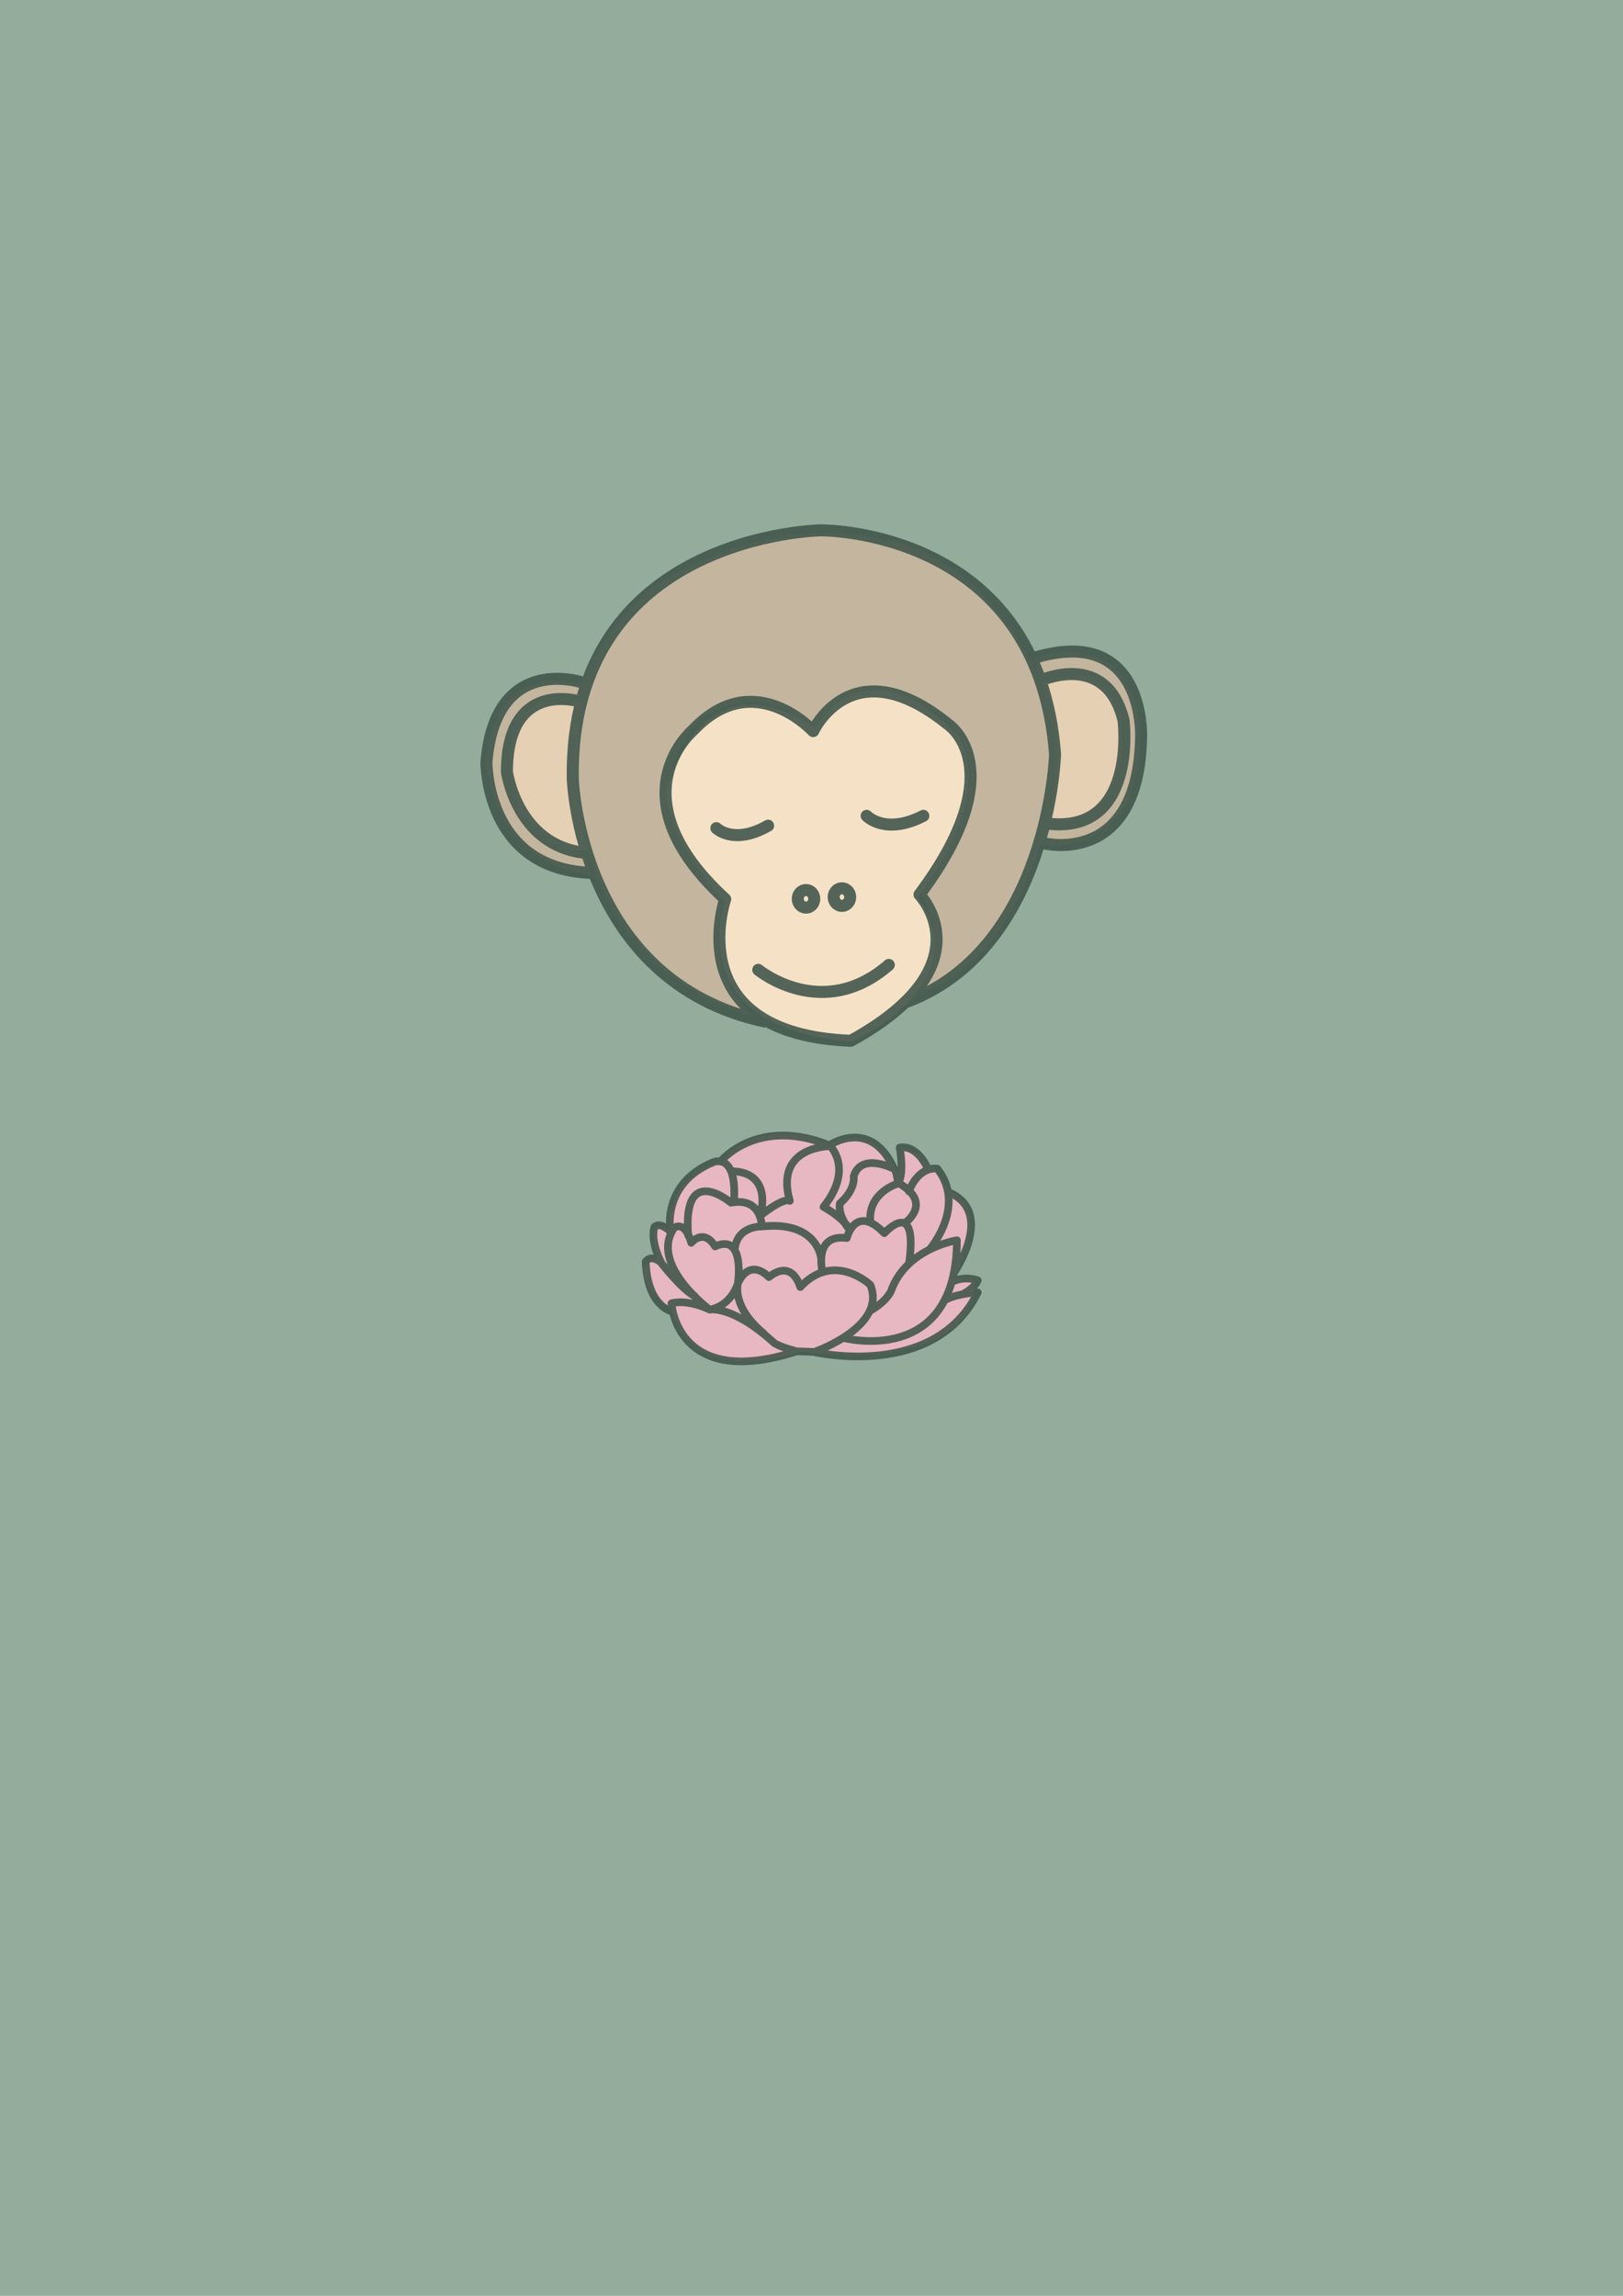 <?xml version="1.0" encoding="UTF-8" standalone="no"?>
<!-- Created with Inkscape (http://www.inkscape.org/) -->

<svg
   width="210mm"
   height="297mm"
   viewBox="0 0 793.701 1122.52"
   version="1.1"
   id="svg1"
   inkscape:version="1.4 (e7c3feb100, 2024-10-09)"
   sodipodi:docname="mono.svg"
   xml:space="preserve"
   xmlns:inkscape="http://www.inkscape.org/namespaces/inkscape"
   xmlns:sodipodi="http://sodipodi.sourceforge.net/DTD/sodipodi-0.dtd"
   xmlns="http://www.w3.org/2000/svg"
   xmlns:svg="http://www.w3.org/2000/svg"><sodipodi:namedview
     id="namedview1"
     pagecolor="#ffffff"
     bordercolor="#111111"
     borderopacity="1"
     inkscape:showpageshadow="0"
     inkscape:pageopacity="0"
     inkscape:pagecheckerboard="1"
     inkscape:deskcolor="#d1d1d1"
     inkscape:document-units="mm"
     inkscape:zoom="0.5614534"
     inkscape:cx="587.76027"
     inkscape:cy="580.6359"
     inkscape:window-width="1536"
     inkscape:window-height="808"
     inkscape:window-x="0"
     inkscape:window-y="0"
     inkscape:window-maximized="1"
     inkscape:current-layer="layer1" /><defs
     id="defs1"><inkscape:path-effect
       effect="powerstroke"
       message=""
       id="path-effect12"
       is_visible="true"
       lpeversion="1.3"
       scale_width="1"
       interpolator_type="CentripetalCatmullRom"
       interpolator_beta="0.2"
       start_linecap_type="zerowidth"
       end_linecap_type="zerowidth"
       offset_points="0.2,5.669 | 0.5,5.669 | 0.8,5.669"
       linejoin_type="round"
       miter_limit="4"
       not_jump="false"
       sort_points="true" /><inkscape:path-effect
       effect="powerstroke"
       message=""
       id="path-effect11"
       is_visible="true"
       lpeversion="1.3"
       scale_width="1"
       interpolator_type="CentripetalCatmullRom"
       interpolator_beta="0.2"
       start_linecap_type="zerowidth"
       end_linecap_type="zerowidth"
       offset_points="0.2,5.669 | 0.5,5.669 | 0.8,5.669"
       linejoin_type="round"
       miter_limit="4"
       not_jump="false"
       sort_points="true" /><mask
       maskUnits="userSpaceOnUse"
       id="mask254"><path
         style="opacity:0.9;fill:#ffffff;fill-opacity:1;stroke:none;stroke-width:0.199;stroke-linecap:round;stroke-linejoin:round;stroke-dasharray:none;stroke-opacity:1"
         id="path255"
         sodipodi:type="arc"
         sodipodi:cx="150.49463"
         sodipodi:cy="148.56822"
         sodipodi:rx="16.162447"
         sodipodi:ry="16.142408"
         sodipodi:start="1.2900283"
         sodipodi:end="1.2421143"
         sodipodi:open="true"
         sodipodi:arc-type="arc"
         d="m 154.973,164.079 a 16.162,16.142 0 0 1 -19.953,-10.852 16.162,16.142 0 0 1 10.626,-20.057 16.162,16.142 0 0 1 20.208,10.371 16.162,16.142 0 0 1 -10.141,20.306" /></mask><mask
       maskUnits="userSpaceOnUse"
       id="mask251"><path
         style="opacity:0.9;fill:#ffffff;fill-opacity:1;stroke:none;stroke-width:0.199;stroke-linecap:round;stroke-linejoin:round;stroke-dasharray:none;stroke-opacity:1"
         id="path252"
         sodipodi:type="arc"
         sodipodi:cx="150.49463"
         sodipodi:cy="148.56822"
         sodipodi:rx="16.162447"
         sodipodi:ry="16.142408"
         sodipodi:start="1.2900283"
         sodipodi:end="1.2421143"
         sodipodi:open="true"
         sodipodi:arc-type="arc"
         d="m 154.973,164.079 a 16.162,16.142 0 0 1 -19.953,-10.852 16.162,16.142 0 0 1 10.626,-20.057 16.162,16.142 0 0 1 20.208,10.371 16.162,16.142 0 0 1 -10.141,20.306" /></mask><mask
       maskUnits="userSpaceOnUse"
       id="mask250"><path
         style="opacity:0.9;fill:#ffffff;fill-opacity:1;stroke:none;stroke-width:0.199;stroke-linecap:round;stroke-linejoin:round;stroke-dasharray:none;stroke-opacity:1"
         id="path251"
         sodipodi:type="arc"
         sodipodi:cx="150.49463"
         sodipodi:cy="148.56822"
         sodipodi:rx="16.162447"
         sodipodi:ry="16.142408"
         sodipodi:start="1.2900283"
         sodipodi:end="1.2421143"
         sodipodi:open="true"
         sodipodi:arc-type="arc"
         d="m 154.973,164.079 a 16.162,16.142 0 0 1 -19.953,-10.852 16.162,16.142 0 0 1 10.626,-20.057 16.162,16.142 0 0 1 20.208,10.371 16.162,16.142 0 0 1 -10.141,20.306" /></mask></defs><g
     inkscape:label="Layer 1"
     inkscape:groupmode="layer"
     id="layer1"><g
       id="g2"
       inkscape:label="joker"><path
         style="opacity:1;fill:#2d3dca;fill-opacity:1;stroke:none;stroke-width:3.78;stroke-linecap:round;stroke-linejoin:round"
         d="m -784.649,1201.768 62.714,105.009 64.172,-115.218 -71.464,-91.883 z"
         id="path8"
         sodipodi:nodetypes="ccccc" /><path
         style="opacity:1;fill:#2d3dca;fill-opacity:1;stroke:none;stroke-width:3.78;stroke-linecap:round;stroke-linejoin:round"
         d="m -609.635,1201.768 59.797,99.175 59.797,-112.301 -70.006,-94.8 z"
         id="path9"
         sodipodi:nodetypes="ccccc" /><path
         style="opacity:1;fill:#bb1530;fill-opacity:1;fill-rule:nonzero;stroke:none;stroke-width:11.339;stroke-linecap:round;stroke-linejoin:round;stroke-dasharray:none;stroke-opacity:1"
         d="m -615.468,1063.215 c 0.408,0.324 1.347,0.836 3.053,0.745 1.66,-0.089 3.907,-0.764 6.104,-2.055 0.938,-0.551 1.935,-1.236 3.035,-2.033 5.123,-3.71 12.163,-9.573 22.189,-13.203 10.123,-3.665 22.194,-4.693 36.18,-3.226 2.977,0.312 5.95,0.723 8.964,1.206 7.382,1.183 15.003,2.704 23.922,5.614 8.64,2.819 16.025,6.186 20.523,8.577 -3.932,-3.229 -10.173,-8.469 -18.093,-13.623 -7.929,-5.161 -16.007,-9.214 -23.733,-11.599 -3.253,-1.004 -6.585,-1.776 -9.957,-2.314 -16.124,-2.572 -30.137,0.53 -41.666,4.704 -11.42,4.135 -20.642,9.373 -26.123,14.416 -1.163,1.07 -2.13,2.111 -2.89,3.111 -1.813,2.384 -2.608,4.884 -2.623,6.684 -0.015,1.824 0.726,2.687 1.116,2.997 z"
         id="path10"
         inkscape:path-effect="#path-effect11"
         inkscape:original-d="m -615.46847,1063.2145 c 0,0 45.21214,-56.8798 123.96876,-4.3754" /><path
         style="opacity:1;fill:#bb1530;fill-opacity:1;fill-rule:nonzero;stroke:none;stroke-width:11.339;stroke-linecap:round;stroke-linejoin:round;stroke-dasharray:none;stroke-opacity:1"
         d="m -662.139,1063.215 c 0.333,-0.374 0.882,-1.371 0.402,-3.322 -0.473,-1.922 -1.929,-4.521 -4.401,-6.921 -1.039,-1.009 -2.302,-2.049 -3.775,-3.112 -6.907,-4.986 -17.827,-10.127 -30.24,-14.103 -6.037,-1.934 -12.665,-3.683 -19.794,-4.544 -7.299,-0.881 -14.739,-0.777 -22.042,0.75 -3.128,0.654 -6.15,1.554 -9.03,2.695 -4.343,1.72 -8.729,4.186 -12.972,7.303 -9.294,6.827 -15.46,14.917 -19.201,19.796 4.982,-4.028 13.065,-9.161 23.026,-12.74 4.508,-1.62 8.631,-2.672 12.544,-3.541 2.573,-0.572 5.166,-1.067 7.818,-1.461 6.172,-0.917 12.356,-1.233 18.681,-0.782 6.166,0.44 12.095,1.589 17.511,3.324 11.268,3.609 20.287,9.656 27.005,13.562 1.431,0.832 2.73,1.547 3.929,2.117 2.818,1.341 5.524,1.988 7.397,1.997 1.922,0.01 2.796,-0.627 3.142,-1.016 z"
         id="path11"
         inkscape:path-effect="#path-effect12"
         inkscape:original-d="m -662.13908,1063.2145 c 0,0 -65.63052,-58.3383 -121.05185,-1.4585" /><path
         style="opacity:1;fill:#bb1530;fill-opacity:1;stroke:#bb1530;stroke-width:11.339;stroke-linecap:round;stroke-linejoin:round;stroke-dasharray:none;stroke-opacity:1"
         d="m -805.044,1376.155 c 0,0 66.255,108.98 173.253,113.375 124.149,5.099 163.347,-122.51 163.347,-122.51 0,0 1.65,180.683 -151.924,180.665 0,0 -137.661,9.826 -184.676,-171.529 z"
         id="path13"
         sodipodi:nodetypes="csccc" /><path
         style="opacity:1;fill:#bb1530;fill-opacity:1;stroke:#bb1530;stroke-width:11.339;stroke-linecap:round;stroke-linejoin:round;stroke-dasharray:none;stroke-opacity:1"
         id="path14"
         sodipodi:type="arc"
         sodipodi:cx="-627.22614"
         sodipodi:cy="1342.7285"
         sodipodi:rx="32.522835"
         sodipodi:ry="36.505226"
         sodipodi:start="1.2900283"
         sodipodi:end="1.2421143"
         sodipodi:open="true"
         sodipodi:arc-type="arc"
         d="m -618.214,1377.804 a 32.523,36.505 0 0 1 -40.151,-24.541 32.523,36.505 0 0 1 21.381,-45.358 32.523,36.505 0 0 1 40.663,23.454 32.523,36.505 0 0 1 -20.407,45.92" /></g><rect
       style="fill:#93ac9b;fill-opacity:1;stroke-width:3.78;stroke-linecap:round;stroke-linejoin:round;stroke:none"
       id="rect5"
       width="793.701"
       height="1122.52"
       x="0"
       y="0" /><path
       style="fill:#e5d0b4;fill-opacity:1;stroke:none;stroke-width:15.912;stroke-linecap:round;stroke-linejoin:round"
       d="m 511.428,401.548 4.238,-32.09 -6.257,-36.329 c 0,0 31.889,-14.532 38.549,15.944 0,0 10.899,61.759 -36.531,52.475 z"
       id="path1" /><path
       style="opacity:1;fill:#c3b59e;fill-opacity:1;stroke:none;stroke-width:15.912;stroke-linecap:round;stroke-linejoin:round"
       d="m 447.315,486.076 c 0,0 35.067,-5.442 56.281,-59.399 0,0 25.364,-54.418 5.534,-93.156 0,0 -25.176,-62.703 -79.585,-70.339 0,0 -48.204,-13.841 -108.818,22.432 0,0 -51.198,39.152 -41.045,94.977 0,0 3.341,91.159 88.295,116.454 0,0 -27.205,-23.386 -12.886,-59.182 0,0 -50.114,-38.659 -15.75,-83.045 0,0 25.773,-27.205 58.227,1.909 0,0 18.136,-31.023 52.5,-12.409 0,0 31.977,10.023 21.955,48.682 0,0 -10.023,33.886 -22.432,43.432 0,0 18.136,19.568 -3.341,53.454"
       id="path2"
       sodipodi:nodetypes="cccccc" /><g
       id="g7"
       transform="matrix(0.623,0,0,0.623,124.687,244.586)"><path
         style="opacity:1;fill:#e7b8c1;fill-opacity:1;stroke:none;stroke-width:3.78;stroke-linecap:round;stroke-linejoin:round"
         d="m 327.375,635.742 c 0,0 9.504,61.603 102.085,32.386 0,0 124.966,18.657 134.822,-47.874 0,0 8.136,-14.902 -15.8,-8.961 0,0 31.065,-57.038 -2.546,-67.903 0,0 -16.297,-29.368 -37.856,-35.649 l -2.886,22.578 c 0,0 -17.315,-44.985 -54.322,-24.445 0,0 -51.685,-26.011 -83.65,12.424 0,0 -43.762,9.514 -41.86,54.417 0,0 -19.408,-14.841 -9.133,22.832 0,0 -32.126,4.281 11.146,40.195 z"
         id="path7"
         sodipodi:nodetypes="ccccccccc" /><path
         id="path249"
         style="opacity:1;fill:none;fill-opacity:1;stroke:#42574c;stroke-width:0.2;stroke-linecap:round;stroke-linejoin:round;stroke-dasharray:none;stroke-opacity:1"
         d="m 154.204,148.818 c 0,0 -0.256,-0.644 -0.739,-0.563 0,0 0.132,0.658 -0.044,0.944 m 0.841,1.69 c 0,0 0.951,-1.119 0.183,-2.085 0,0 -0.468,-0.095 -0.739,0.593 m -0.117,0.834 c 0,0 0.79,-0.534 -0.183,-1.068 m -0.084,-0.354 c 0,0 0.056,0.022 0.101,0.382 0,0 -0.804,0.227 -0.721,1.02 m -3.618,-1.335 c 0,0 1.034,-0.079 0.753,1.147 m 5.037,1.506 c 0,0 1.108,-1.588 -0.135,-2.112 m -7.252,1.016 c 0,0 -0.24,-1.238 1.118,-1.797 0,0 0.629,-0.28 0.539,1.038 m 0.725,0.639 c 0,0 -0.652,-0.033 -0.707,0.614 m 2.254,0.209 c 0,0 -0.092,-0.982 -1.544,-0.824 0,0 -0.002,-0.773 -0.804,-0.62 0,0 -1.271,-1.075 -1.117,0.853 m 7.172,1.526 c 0,0 0.316,-0.169 0.378,-0.355 0,0 -0.316,-0.13 -0.682,0.04 m -3.371,-0.279 c 0,0 -0.236,-0.979 0.639,-0.864 0,0 0.219,-0.91 0.979,-0.127 0,0 0.887,-0.99 0.645,0.783 m -4.466,0.536 c 0,0 -0.167,0.602 0.676,1.296 m -2.681,-1.849 c 0,0 0.54,0.699 0.877,0.873 m -0.573,0.408 c 0,0 -0.656,-0.113 -0.701,-1.301 0,0 0.113,-0.215 0.407,0.023 0,0 -0.291,-0.522 -0.181,-0.927 0,0 0.124,-0.166 0.431,0.125 m 3.239,3.112 0.529,0.018 m -0.488,-0.016 c -3.147,1.016 -3.265,-1.252 -3.265,-1.252 0,0 0.372,-0.127 0.998,0.163 0,0 0.59,-0.118 1.66,0.853 0,0 0.086,0.099 0.608,0.236 z m -1.533,-1.78 c 0,0 0.2,-1.304 -0.587,-0.961 m 3.334,2.39 c 0,0 2.952,0.789 2.964,-2.545 0,0 -1.322,0.203 -1.718,1.322 0,0 -0.098,0.262 -0.553,0.521 m 1.962,-0.287 c 0.328,-0.175 0.853,-0.197 0.853,-0.197 -1.138,2.298 -4.267,1.554 -4.267,1.554 0,0 0.363,-0.125 0.735,-0.357 0.481,-0.299 0.978,-0.777 0.731,-1.393 0,0 -0.944,-0.892 -1.828,0.057 0,0 -0.195,-0.754 -0.819,-0.26 0,0 -0.468,-0.533 -0.806,0.156 0,0 -0.152,0.586 -0.738,0.692 0,0 -1.591,-1.179 -0.923,-2.134 0,0 0.275,-0.212 0.443,0.393 0,0 0.318,-0.399 0.624,0.094 m 3.498,-0.447 c -0.315,-0.382 -0.247,-0.674 -0.247,-0.674 0.427,-0.371 0.36,-0.708 0.36,-0.708 0.202,-0.641 1.057,-0.191 1.057,-0.191 -0.618,-1.36 -1.686,-0.618 -1.686,-0.618 0,0 0.652,0.596 -0.157,1.607 0,0 0.527,0.281 0.674,0.585 z m -3.35,-1.776 c 0,0 0.967,-1.192 2.878,-0.393 0,0 -1.495,-0.022 -1.079,1.428 0,0 -0.119,-0.126 -0.764,0.382"
         mask="url(#mask250)"
         transform="matrix(30.105,0,0,30.105,-4114.001,-3955.151)" /></g><path
       style="fill:#e5d0b4;fill-opacity:1;stroke:none;stroke-width:15.912;stroke-linecap:round;stroke-linejoin:round"
       d="m 287.308,416.111 -5.593,-36.154 2.464,-36.329 c 0,0 -30.805,-12.365 -35.027,25.696 0,0 -4.939,46.861 38.156,46.787 z"
       id="path3"
       sodipodi:nodetypes="ccccc" /><path
       style="opacity:1;fill:#c3b59e;fill-opacity:1;stroke:none;stroke-width:15.912;stroke-linecap:round;stroke-linejoin:round"
       d="m 286.112,416.526 3.371,10.956 c 0,0 -44.244,0 -51.829,-54.146 0,0 0.421,-50.986 48.879,-38.345 l -1.896,8.217 -21.069,0.211 c 0,0 -25.493,15.591 -9.059,53.514 0,0 18.962,21.069 31.603,19.594 z"
       id="path4" /><path
       style="opacity:1;fill:#c3b59e;fill-opacity:1;stroke:none;stroke-width:15.912;stroke-linecap:round;stroke-linejoin:round"
       d="m 510.954,401.612 -2.245,10.956 c 0,0 49.028,10.412 48.452,-53.021 0,0 2.674,-52.393 -50.849,-38.063 l 2.178,11.875 22.757,-3.729 c 0,0 28.588,13.902 14.688,50.419 0,0 -6.298,24.727 -34.98,21.564 z"
       id="path5"
       sodipodi:nodetypes="cccccccc" /><path
       style="opacity:1;fill:#f5e2c6;fill-opacity:1;stroke:none;stroke-width:15.912;stroke-linecap:round;stroke-linejoin:round"
       d="m 416.611,509.282 c 0,0 61.962,-26.904 32.34,-70.658 0,0 37.231,-46.743 20.382,-77.996 0,0 -41.036,-48.917 -70.93,-4.62 0,0 -50.82,-40.493 -72.561,30.709 0,0 -1.631,20.654 28.535,54.081 0,0 -22.013,61.69 62.234,68.484 z"
       id="path6" /><path
       id="path12"
       style="opacity:1;fill:none;fill-opacity:1;stroke:#42574c;stroke-width:0.2;stroke-linecap:round;stroke-linejoin:round;stroke-dasharray:none;stroke-opacity:1"
       d="m 151.097,145.202 c -0.072,0.022 -0.148,-0.022 -0.17,-0.099 -0.022,-0.077 0.019,-0.158 0.09,-0.182 0.072,-0.024 0.149,0.018 0.172,0.094 0.024,0.076 -0.015,0.159 -0.086,0.184 m -0.604,0.032 c -0.072,0.022 -0.148,-0.022 -0.17,-0.099 -0.022,-0.077 0.019,-0.158 0.09,-0.182 0.072,-0.024 0.149,0.018 0.172,0.094 0.024,0.076 -0.015,0.159 -0.086,0.184 m -3.82,-3.423 c 0,0 -1.201,-0.371 -1.201,1.171 0,0 0.163,1.231 1.305,1.349 m 7.57,-2.865 c 0,0 1.103,-0.509 1.386,0.665 0,0 0.24,1.909 -1.287,1.711 m -4.792,2.435 c 0,0 1.066,0.881 2.173,-0.082 m -0.369,-2.48 c 0,0 0.307,0.328 0.943,0 m -3.444,0.205 c 0,0 0.287,0.287 0.861,-0.041 m -3.052,-2.372 c 0,0 -1.483,-0.532 -1.635,1.312 0,0 -0.024,1.759 1.711,1.844 m 7.548,-0.494 c 0,0 1.597,0.418 1.635,-1.768 0,0 0.076,-1.882 -1.787,-1.312 m -3.044,6.369 c 2.282,-1.255 1.143,-2.433 1.143,-2.433 1.578,-2.11 0.475,-2.833 0.475,-2.833 -1.597,-1.293 -2.244,0.114 -2.244,0.114 0,0 -0.989,-1.084 -1.996,-0.019 0,0 -1.331,1.103 0.532,2.814 0,0 -0.781,2.243 2.09,2.357 z m -1.44,-0.322 c -3.087,-0.671 -3.187,-4.042 -3.187,-4.042 -0.057,-4.072 4.129,-4.129 4.129,-4.129 0,0 3.615,-0.037 3.897,3.728 0,0 -0.095,3.201 -2.444,4.108"
       mask="url(#mask251)"
       transform="matrix(29.388,0,0,29.388,-4027.575,-3824.423)"
       sodipodi:nodetypes="cccccccccccccccccccccccccccccccccccccccc" /></g></svg>
